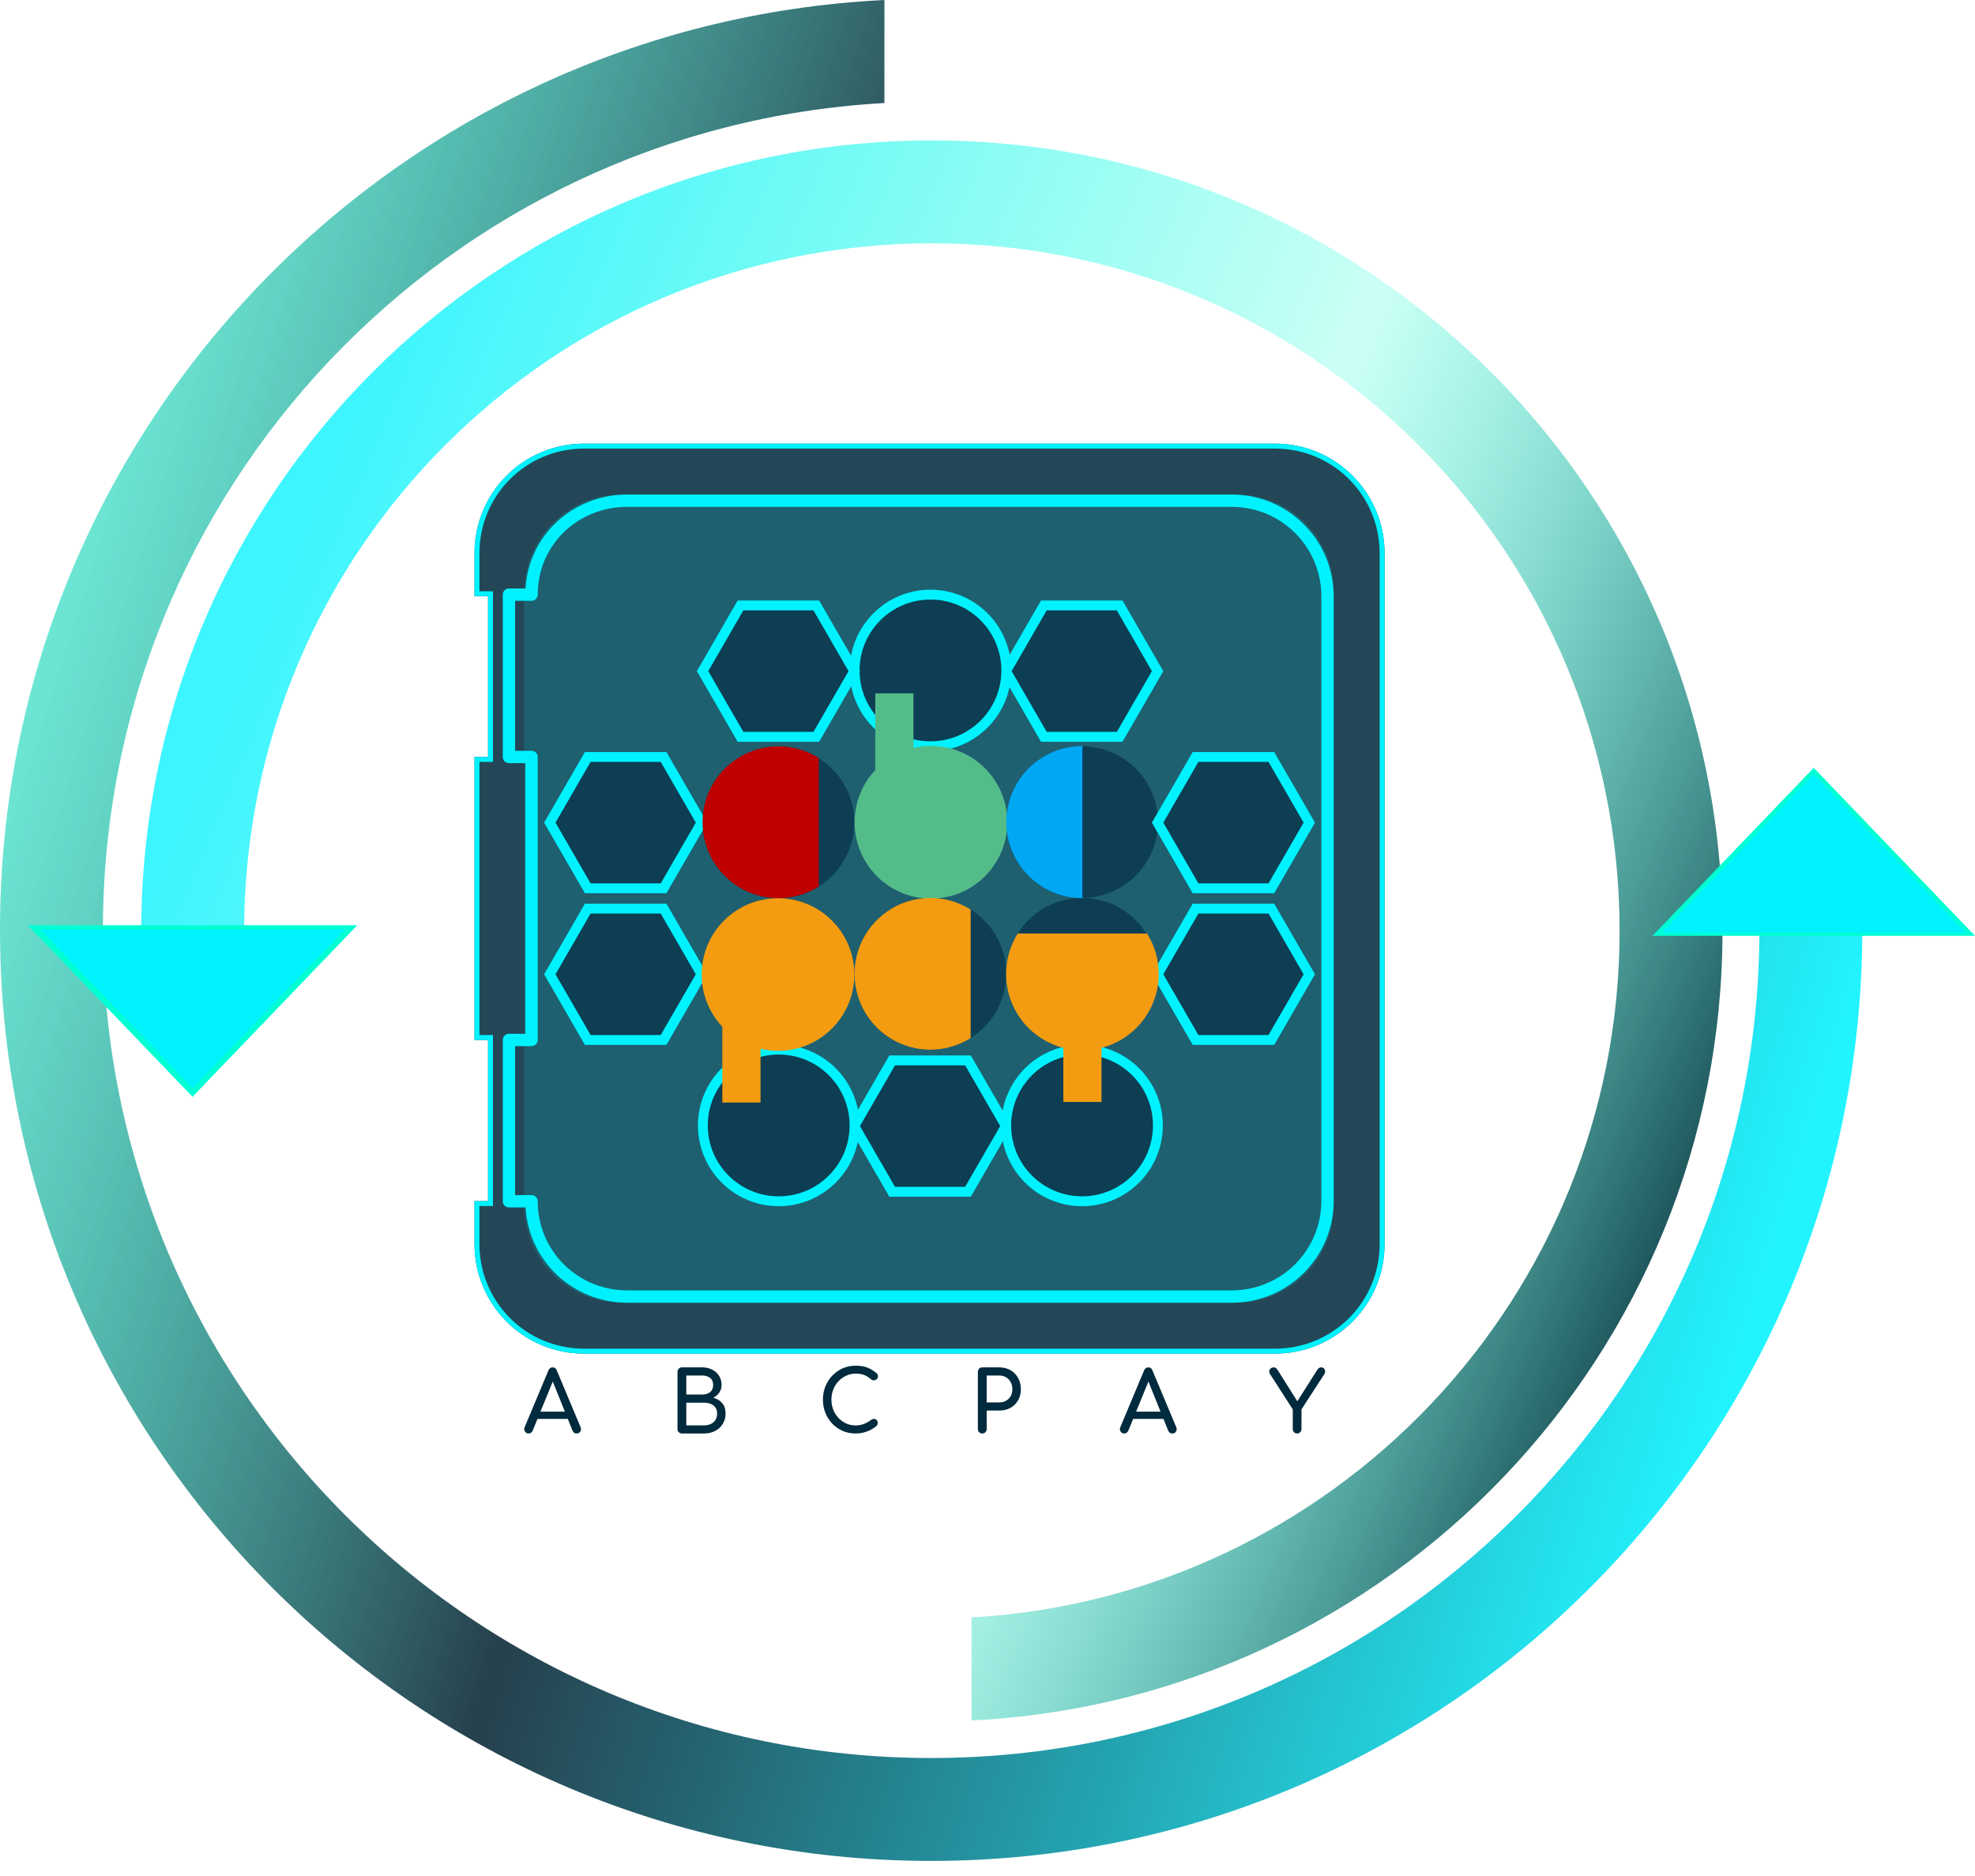 <svg width="120" height="114" viewBox="0 0 120 114" fill="none" xmlns="http://www.w3.org/2000/svg">
<path fill-rule="evenodd" clip-rule="evenodd" d="M35.491 26.959C31.801 26.959 28.83 29.93 28.83 33.62V36.228H29.654V45.998H28.83V63.196H29.654V72.987H28.83V75.595C28.83 79.285 31.801 82.256 35.491 82.256H77.466C81.156 82.256 84.127 79.285 84.127 75.595V33.62C84.127 29.93 81.156 26.959 77.466 26.959H35.491Z" fill="#002A3D" fill-opacity="0.86"/>
<path fill-rule="evenodd" clip-rule="evenodd" d="M37.776 30.051C34.494 30.051 31.852 32.689 31.852 35.967V38.283V46.961V62.235V70.931V73.248C31.852 76.525 34.494 79.163 37.776 79.163H75.111C78.393 79.163 81.035 76.525 81.035 73.248V35.967C81.035 32.689 78.393 30.051 75.111 30.051H37.776Z" fill="#01F2FF" fill-opacity="0.15"/>
<path fill-rule="evenodd" clip-rule="evenodd" d="M29.953 35.928V46.298H29.13V62.896H29.953V73.286H29.13V75.595C29.13 79.12 31.966 81.956 35.491 81.956H77.466C80.99 81.956 83.827 79.119 83.827 75.595V33.62C83.827 30.095 80.99 27.259 77.466 27.259H35.491C31.966 27.259 29.13 30.095 29.13 33.62V35.928H29.953ZM28.83 72.987H29.654V63.196H28.83V45.998H29.654V36.228H28.83V33.62C28.83 29.93 31.801 26.959 35.491 26.959H77.466C81.156 26.959 84.127 29.93 84.127 33.62V75.595C84.127 79.285 81.156 82.256 77.466 82.256H35.491C31.801 82.256 28.83 79.285 28.83 75.595V72.987Z" fill="#01F2FF"/>
<path fill-rule="evenodd" clip-rule="evenodd" d="M38.123 30.8C35.092 30.8 32.672 33.123 32.672 36.134C32.672 36.341 32.504 36.508 32.297 36.508H31.298V45.624H32.297C32.504 45.624 32.672 45.791 32.672 45.998V63.196C32.672 63.403 32.504 63.57 32.297 63.57H31.298V72.624H32.297C32.504 72.624 32.672 72.791 32.672 72.998C32.672 76.016 35.099 78.415 38.123 78.415H74.835C77.856 78.415 80.286 75.984 80.286 72.963V36.251C80.286 33.231 77.856 30.8 74.835 30.8H38.123ZM38.123 30.051C34.824 30.051 32.127 32.5 31.934 35.759H30.923C30.716 35.759 30.549 35.927 30.549 36.134V45.998C30.549 46.205 30.716 46.373 30.923 46.373H31.923V62.821H30.923C30.716 62.821 30.549 62.989 30.549 63.196V72.998C30.549 73.205 30.716 73.373 30.923 73.373H31.934C32.126 76.631 34.817 79.164 38.123 79.164H74.835C78.269 79.164 81.035 76.398 81.035 72.963V36.251C81.035 32.817 78.269 30.051 74.835 30.051H38.123Z" fill="#01F2FF"/>
<path fill-rule="evenodd" clip-rule="evenodd" d="M70.335 40.783L68.031 44.774H63.423L61.119 40.783L63.423 36.792H68.031L70.335 40.783Z" fill="#0D3E54"/>
<path fill-rule="evenodd" clip-rule="evenodd" d="M63.251 36.493H68.204L70.681 40.783L68.204 45.074H63.251L60.773 40.783L63.251 36.493ZM63.596 37.092L61.465 40.783L63.596 44.474H67.859L69.99 40.783L67.859 37.092H63.596Z" fill="#01F2FF"/>
<path fill-rule="evenodd" clip-rule="evenodd" d="M61.12 68.429L58.816 72.42H54.208L51.904 68.429L54.208 64.439H58.816L61.12 68.429Z" fill="#0D3E54"/>
<path fill-rule="evenodd" clip-rule="evenodd" d="M54.034 64.139H58.988L61.465 68.429L58.988 72.72H54.034L51.557 68.429L54.034 64.139ZM54.38 64.738L52.249 68.429L54.38 72.12H58.642L60.773 68.429L58.642 64.738H54.38Z" fill="#01F2FF"/>
<path d="M47.296 54.58C49.84 54.58 51.904 52.517 51.904 49.972C51.904 47.427 49.84 45.364 47.296 45.364C44.751 45.364 42.688 47.427 42.688 49.972C42.688 52.517 44.751 54.58 47.296 54.58Z" fill="#0D3E54"/>
<path d="M65.745 54.566C68.29 54.566 70.353 52.503 70.353 49.958C70.353 47.413 68.29 45.35 65.745 45.35C63.2 45.35 61.137 47.413 61.137 49.958C61.137 52.503 63.2 54.566 65.745 54.566Z" fill="#0D3E54"/>
<path d="M56.532 54.566C59.077 54.566 61.14 52.503 61.14 49.958C61.14 47.413 59.077 45.35 56.532 45.35C53.987 45.35 51.924 47.413 51.924 49.958C51.924 52.503 53.987 54.566 56.532 54.566Z" fill="#06435E" fill-opacity="0.79"/>
<path d="M56.53 63.782C59.075 63.782 61.138 61.719 61.138 59.174C61.138 56.629 59.075 54.566 56.53 54.566C53.985 54.566 51.922 56.629 51.922 59.174C51.922 61.719 53.985 63.782 56.53 63.782Z" fill="#0D3E54"/>
<path d="M47.292 63.782C49.837 63.782 51.9 61.719 51.9 59.174C51.9 56.629 49.837 54.566 47.292 54.566C44.747 54.566 42.684 56.629 42.684 59.174C42.684 61.719 44.747 63.782 47.292 63.782Z" fill="#06435E" fill-opacity="0.79"/>
<path d="M65.745 63.782C68.29 63.782 70.353 61.719 70.353 59.174C70.353 56.629 68.29 54.566 65.745 54.566C63.2 54.566 61.137 56.629 61.137 59.174C61.137 61.719 63.2 63.782 65.745 63.782Z" fill="#0D3E54"/>
<path fill-rule="evenodd" clip-rule="evenodd" d="M79.552 49.989L77.248 53.98H72.64L70.336 49.989L72.64 45.998H77.248L79.552 49.989Z" fill="#0D3E54"/>
<path fill-rule="evenodd" clip-rule="evenodd" d="M72.467 45.699H77.421L79.898 49.989L77.421 54.279H72.467L69.99 49.989L72.467 45.699ZM72.813 46.298L70.682 49.989L72.813 53.68H77.075L79.206 49.989L77.075 46.298H72.813Z" fill="#01F2FF"/>
<path fill-rule="evenodd" clip-rule="evenodd" d="M79.552 59.205L77.248 63.196H72.64L70.336 59.205L72.64 55.214H77.248L79.552 59.205Z" fill="#0D3E54"/>
<path fill-rule="evenodd" clip-rule="evenodd" d="M72.467 54.915H77.421L79.898 59.205L77.421 63.495H72.467L69.99 59.205L72.467 54.915ZM72.813 55.514L70.682 59.205L72.813 62.896H77.075L79.206 59.205L77.075 55.514H72.813Z" fill="#01F2FF"/>
<path fill-rule="evenodd" clip-rule="evenodd" d="M42.622 49.989L40.318 53.98H35.71L33.406 49.989L35.71 45.998H40.318L42.622 49.989Z" fill="#0D3E54"/>
<path fill-rule="evenodd" clip-rule="evenodd" d="M35.538 45.699H40.492L42.969 49.989L40.492 54.279H35.538L33.06 49.989L35.538 45.699ZM35.883 46.298L33.752 49.989L35.883 53.68H40.146L42.277 49.989L40.146 46.298H35.883Z" fill="#01F2FF"/>
<path fill-rule="evenodd" clip-rule="evenodd" d="M42.622 59.205L40.318 63.196H35.71L33.406 59.205L35.71 55.214H40.318L42.622 59.205Z" fill="#0D3E54"/>
<path fill-rule="evenodd" clip-rule="evenodd" d="M35.538 54.915H40.492L42.969 59.205L40.492 63.495H35.538L33.06 59.205L35.538 54.915ZM35.883 55.514L33.752 59.205L35.883 62.896H40.146L42.277 59.205L40.146 55.514H35.883Z" fill="#01F2FF"/>
<path d="M56.536 45.35C59.081 45.35 61.144 43.287 61.144 40.742C61.144 38.197 59.081 36.134 56.536 36.134C53.991 36.134 51.928 38.197 51.928 40.742C51.928 43.287 53.991 45.35 56.536 45.35Z" fill="#0D3E54"/>
<path fill-rule="evenodd" clip-rule="evenodd" d="M56.535 36.433C54.155 36.433 52.226 38.362 52.226 40.742C52.226 43.121 54.155 45.05 56.535 45.05C58.914 45.05 60.843 43.121 60.843 40.742C60.843 38.362 58.914 36.433 56.535 36.433ZM51.627 40.742C51.627 38.031 53.824 35.834 56.535 35.834C59.245 35.834 61.442 38.031 61.442 40.742C61.442 43.452 59.245 45.65 56.535 45.65C53.824 45.65 51.627 43.452 51.627 40.742Z" fill="#01F2FF"/>
<path d="M47.313 72.998C49.858 72.998 51.921 70.935 51.921 68.39C51.921 65.845 49.858 63.782 47.313 63.782C44.768 63.782 42.705 65.845 42.705 68.39C42.705 70.935 44.768 72.998 47.313 72.998Z" fill="#0D3E54"/>
<path fill-rule="evenodd" clip-rule="evenodd" d="M47.314 64.082C44.934 64.082 43.005 66.011 43.005 68.39C43.005 70.769 44.934 72.698 47.314 72.698C49.693 72.698 51.622 70.769 51.622 68.39C51.622 66.011 49.693 64.082 47.314 64.082ZM42.406 68.39C42.406 65.68 44.603 63.482 47.314 63.482C50.024 63.482 52.222 65.68 52.222 68.39C52.222 71.1 50.024 73.298 47.314 73.298C44.603 73.298 42.406 71.1 42.406 68.39Z" fill="#01F2FF"/>
<path d="M65.745 72.998C68.29 72.998 70.353 70.935 70.353 68.39C70.353 65.845 68.29 63.782 65.745 63.782C63.2 63.782 61.137 65.845 61.137 68.39C61.137 70.935 63.2 72.998 65.745 72.998Z" fill="#0D3E54"/>
<path fill-rule="evenodd" clip-rule="evenodd" d="M65.746 64.082C63.366 64.082 61.437 66.011 61.437 68.39C61.437 70.769 63.366 72.698 65.746 72.698C68.125 72.698 70.054 70.769 70.054 68.39C70.054 66.011 68.125 64.082 65.746 64.082ZM60.838 68.39C60.838 65.68 63.035 63.482 65.746 63.482C68.456 63.482 70.653 65.68 70.653 68.39C70.653 71.1 68.456 73.298 65.746 73.298C63.035 73.298 60.838 71.1 60.838 68.39Z" fill="#01F2FF"/>
<path fill-rule="evenodd" clip-rule="evenodd" d="M51.904 40.783L49.6 44.774H44.992L42.688 40.783L44.992 36.792H49.6L51.904 40.783Z" fill="#0D3E54"/>
<path fill-rule="evenodd" clip-rule="evenodd" d="M44.819 36.493H49.773L52.25 40.783L49.773 45.074H44.819L42.342 40.783L44.819 36.493ZM45.165 37.092L43.034 40.783L45.165 44.474H49.427L51.558 40.783L49.427 37.092H45.165Z" fill="#01F2FF"/>
<path d="M51.911 59.219C51.911 61.781 49.834 63.858 47.272 63.858C46.906 63.858 46.55 63.815 46.209 63.735V66.997H43.889V62.393C43.11 61.564 42.633 60.447 42.633 59.219C42.633 56.657 44.71 54.58 47.272 54.58C49.834 54.58 51.911 56.657 51.911 59.219Z" fill="#F39C11"/>
<path d="M61.129 59.186C61.129 58.316 61.374 57.464 61.835 56.726H69.695C70.158 57.463 70.403 58.316 70.404 59.186C70.404 60.416 69.916 61.595 69.046 62.465C68.455 63.056 67.722 63.471 66.926 63.676V66.962H64.607V63.676C63.812 63.471 63.078 63.056 62.487 62.465C61.618 61.595 61.129 60.416 61.129 59.186Z" fill="#F39C11"/>
<path fill-rule="evenodd" clip-rule="evenodd" d="M53.181 42.136H55.501V45.448C55.843 45.368 56.199 45.326 56.565 45.326C59.127 45.326 61.205 47.404 61.205 49.967C61.205 52.53 59.127 54.607 56.565 54.607C54.002 54.607 51.924 52.53 51.924 49.967C51.924 48.738 52.401 47.621 53.181 46.791V42.136Z" fill="#54BC89"/>
<path fill-rule="evenodd" clip-rule="evenodd" d="M65.766 45.333C64.54 45.333 63.364 45.82 62.497 46.687C61.63 47.554 61.143 48.73 61.143 49.956C61.143 51.183 61.63 52.359 62.497 53.226C63.364 54.093 64.54 54.58 65.766 54.58V45.333Z" fill="#00A8F3"/>
<path fill-rule="evenodd" clip-rule="evenodd" d="M58.977 55.268C58.244 54.809 57.397 54.566 56.532 54.566C53.986 54.566 51.922 56.63 51.922 59.177C51.922 61.723 53.986 63.787 56.532 63.787C57.397 63.785 58.245 63.542 58.977 63.082V55.268Z" fill="#F39C11"/>
<path fill-rule="evenodd" clip-rule="evenodd" d="M49.745 46.059C49.011 45.6 48.164 45.357 47.299 45.356C44.752 45.357 42.688 47.421 42.688 49.968C42.688 52.515 44.752 54.58 47.299 54.58C48.164 54.58 49.012 54.334 49.745 53.874V46.059Z" fill="#BE0000"/>
<path d="M32.116 87.11C32.02 87.11 31.946 87.069 31.894 86.986C31.843 86.904 31.838 86.817 31.879 86.724L33.324 83.272C33.376 83.152 33.46 83.092 33.577 83.092C33.7 83.092 33.784 83.152 33.828 83.272L35.279 86.734C35.317 86.83 35.31 86.918 35.258 86.996C35.211 87.072 35.137 87.11 35.037 87.11C34.986 87.11 34.936 87.096 34.888 87.069C34.844 87.038 34.811 86.996 34.79 86.945L33.515 83.776H33.659L32.362 86.945C32.339 87 32.303 87.041 32.255 87.069C32.21 87.096 32.164 87.11 32.116 87.11ZM32.388 86.225L32.594 85.782H34.61L34.816 86.225H32.388Z" fill="#002A3D"/>
<path d="M41.432 87.11C41.356 87.11 41.293 87.084 41.242 87.032C41.19 86.981 41.164 86.918 41.164 86.842V83.36C41.164 83.281 41.19 83.218 41.242 83.169C41.293 83.118 41.356 83.092 41.432 83.092H42.661C42.894 83.092 43.098 83.139 43.273 83.231C43.452 83.32 43.59 83.445 43.69 83.607C43.793 83.768 43.844 83.953 43.844 84.162C43.844 84.33 43.798 84.483 43.705 84.62C43.616 84.754 43.493 84.86 43.335 84.939C43.561 84.994 43.743 85.102 43.88 85.263C44.017 85.424 44.086 85.635 44.086 85.896C44.086 86.132 44.029 86.341 43.916 86.523C43.807 86.705 43.652 86.849 43.453 86.955C43.255 87.058 43.026 87.11 42.769 87.11H41.432ZM41.699 86.616H42.769C42.927 86.616 43.066 86.588 43.186 86.534C43.306 86.479 43.4 86.398 43.469 86.292C43.537 86.186 43.572 86.053 43.572 85.896C43.572 85.748 43.537 85.626 43.469 85.531C43.4 85.434 43.306 85.362 43.186 85.314C43.066 85.263 42.927 85.237 42.769 85.237H41.699V86.616ZM41.699 84.743H42.661C42.857 84.743 43.016 84.695 43.14 84.6C43.267 84.503 43.33 84.358 43.33 84.162C43.33 83.967 43.267 83.823 43.14 83.73C43.016 83.634 42.857 83.586 42.661 83.586H41.699V84.743Z" fill="#002A3D"/>
<path d="M51.987 87.11C51.709 87.11 51.449 87.058 51.205 86.955C50.965 86.849 50.754 86.703 50.572 86.518C50.394 86.329 50.254 86.11 50.151 85.86C50.051 85.609 50.001 85.338 50.001 85.047C50.001 84.759 50.051 84.492 50.151 84.245C50.254 83.994 50.394 83.776 50.572 83.591C50.754 83.403 50.965 83.255 51.205 83.149C51.445 83.043 51.706 82.99 51.987 82.99C52.251 82.99 52.477 83.024 52.666 83.092C52.858 83.161 53.05 83.274 53.242 83.432C53.27 83.452 53.29 83.475 53.304 83.499C53.321 83.519 53.331 83.542 53.335 83.566C53.342 83.586 53.345 83.612 53.345 83.643C53.345 83.708 53.321 83.763 53.273 83.807C53.228 83.849 53.173 83.873 53.108 83.879C53.043 83.883 52.98 83.861 52.918 83.812C52.791 83.703 52.659 83.619 52.522 83.56C52.388 83.502 52.21 83.473 51.987 83.473C51.785 83.473 51.594 83.514 51.416 83.596C51.238 83.679 51.08 83.792 50.943 83.936C50.809 84.08 50.704 84.248 50.629 84.44C50.553 84.629 50.516 84.831 50.516 85.047C50.516 85.266 50.553 85.472 50.629 85.664C50.704 85.853 50.809 86.019 50.943 86.163C51.08 86.307 51.238 86.42 51.416 86.503C51.594 86.582 51.785 86.621 51.987 86.621C52.162 86.621 52.326 86.592 52.481 86.534C52.639 86.472 52.789 86.388 52.933 86.281C52.995 86.237 53.055 86.218 53.113 86.225C53.175 86.228 53.227 86.252 53.268 86.297C53.309 86.338 53.33 86.396 53.33 86.472C53.33 86.506 53.323 86.54 53.309 86.575C53.295 86.606 53.275 86.635 53.247 86.662C53.062 86.81 52.863 86.921 52.651 86.996C52.441 87.072 52.22 87.11 51.987 87.11Z" fill="#002A3D"/>
<path d="M59.682 87.11C59.607 87.11 59.543 87.084 59.492 87.032C59.44 86.981 59.415 86.918 59.415 86.842V83.36C59.415 83.281 59.44 83.218 59.492 83.169C59.543 83.118 59.607 83.092 59.682 83.092H60.711C60.968 83.092 61.196 83.149 61.395 83.262C61.594 83.375 61.748 83.533 61.858 83.735C61.971 83.934 62.028 84.164 62.028 84.425C62.028 84.675 61.971 84.898 61.858 85.093C61.748 85.289 61.594 85.441 61.395 85.551C61.196 85.661 60.968 85.716 60.711 85.716H59.95V86.842C59.95 86.918 59.924 86.981 59.872 87.032C59.824 87.084 59.761 87.11 59.682 87.11ZM59.95 85.222H60.711C60.869 85.222 61.007 85.188 61.127 85.119C61.248 85.05 61.342 84.956 61.41 84.836C61.479 84.716 61.513 84.579 61.513 84.425C61.513 84.26 61.479 84.116 61.41 83.993C61.342 83.866 61.248 83.766 61.127 83.694C61.007 83.622 60.869 83.586 60.711 83.586H59.95V85.222Z" fill="#002A3D"/>
<path d="M68.307 87.11C68.211 87.11 68.138 87.069 68.086 86.986C68.035 86.904 68.03 86.817 68.071 86.724L69.516 83.272C69.568 83.152 69.652 83.092 69.768 83.092C69.892 83.092 69.976 83.152 70.02 83.272L71.471 86.734C71.508 86.83 71.502 86.918 71.45 86.996C71.402 87.072 71.329 87.11 71.229 87.11C71.178 87.11 71.128 87.096 71.08 87.069C71.035 87.038 71.003 86.996 70.982 86.945L69.707 83.776H69.85L68.554 86.945C68.53 87 68.494 87.041 68.446 87.069C68.402 87.096 68.355 87.11 68.307 87.11ZM68.58 86.225L68.786 85.782H70.802L71.008 86.225H68.58Z" fill="#002A3D"/>
<path d="M78.81 87.11C78.738 87.11 78.676 87.084 78.625 87.032C78.573 86.981 78.548 86.918 78.548 86.842V85.644L77.174 83.509C77.13 83.437 77.112 83.37 77.123 83.308C77.133 83.243 77.162 83.192 77.21 83.154C77.262 83.113 77.32 83.092 77.385 83.092C77.443 83.092 77.49 83.106 77.524 83.133C77.558 83.157 77.591 83.194 77.622 83.242L78.928 85.314H78.722L80.05 83.221C80.077 83.18 80.11 83.149 80.147 83.128C80.185 83.104 80.231 83.092 80.286 83.092C80.348 83.092 80.399 83.115 80.441 83.159C80.482 83.2 80.506 83.254 80.513 83.319C80.519 83.38 80.502 83.444 80.461 83.509L79.077 85.644V86.842C79.077 86.918 79.052 86.981 79 87.032C78.949 87.084 78.885 87.11 78.81 87.11Z" fill="#002A3D"/>
<path fill-rule="evenodd" clip-rule="evenodd" d="M59.031 98.288C80.987 97.039 98.405 78.839 98.405 56.571C98.405 33.494 79.697 14.786 56.62 14.786C33.542 14.786 14.834 33.494 14.834 56.571H8.582C8.582 30.041 30.089 8.533 56.62 8.533C83.15 8.533 104.658 30.041 104.658 56.571C104.658 82.293 84.442 103.293 59.031 104.549V98.288Z" fill="url(#paint0_linear_893_19623)"/>
<path fill-rule="evenodd" clip-rule="evenodd" d="M106.9 56.506C106.9 84.299 84.369 106.83 56.576 106.83C28.783 106.83 6.252 84.299 6.252 56.506C6.252 29.666 27.264 7.734 53.736 6.261V-7.62939e-06C23.809 1.48 -0 26.212 -0 56.506C-0 87.752 25.33 113.083 56.576 113.083C87.822 113.083 113.152 87.752 113.152 56.506H106.9Z" fill="url(#paint1_linear_893_19623)"/>
<g filter="url(#filter0_f_893_19623)">
<path d="M110.202 46.66L100.403 56.868H120L110.202 46.66Z" fill="#00FFD3"/>
</g>
<path d="M110.202 47.04L100.951 56.678H119.453L110.202 47.04Z" fill="#01F2FF"/>
<g filter="url(#filter1_f_893_19623)">
<path d="M11.698 66.65L21.707 56.223H1.689L11.698 66.65Z" fill="#00FFD3"/>
</g>
<path d="M11.698 66.124L20.95 56.486H2.447L11.698 66.124Z" fill="#01F2FF"/>
<defs>
<filter id="filter0_f_893_19623" x="80.402" y="26.66" width="59.598" height="50.208" filterUnits="userSpaceOnUse" color-interpolation-filters="sRGB">
<feFlood flood-opacity="0" result="BackgroundImageFix"/>
<feBlend mode="normal" in="SourceGraphic" in2="BackgroundImageFix" result="shape"/>
<feGaussianBlur stdDeviation="10" result="effect1_foregroundBlur_893_19623"/>
</filter>
<filter id="filter1_f_893_19623" x="-18.311" y="36.223" width="60.018" height="50.427" filterUnits="userSpaceOnUse" color-interpolation-filters="sRGB">
<feFlood flood-opacity="0" result="BackgroundImageFix"/>
<feBlend mode="normal" in="SourceGraphic" in2="BackgroundImageFix" result="shape"/>
<feGaussianBlur stdDeviation="10" result="effect1_foregroundBlur_893_19623"/>
</filter>
<linearGradient id="paint0_linear_893_19623" x1="12.3" y1="44.974" x2="104.658" y2="84.031" gradientUnits="userSpaceOnUse">
<stop stop-color="#01F2FF" stop-opacity="0.77"/>
<stop offset="0.552" stop-color="#00FFD3" stop-opacity="0.2"/>
<stop offset="1" stop-color="#001E2E"/>
</linearGradient>
<linearGradient id="paint1_linear_893_19623" x1="109.071" y1="71.74" x2="-6.998" y2="35.238" gradientUnits="userSpaceOnUse">
<stop stop-color="#01F2FF" stop-opacity="0.87"/>
<stop offset="0.547" stop-color="#001E2E" stop-opacity="0.85"/>
<stop offset="1" stop-color="#00FFD3" stop-opacity="0.51"/>
</linearGradient>
</defs>
</svg>
